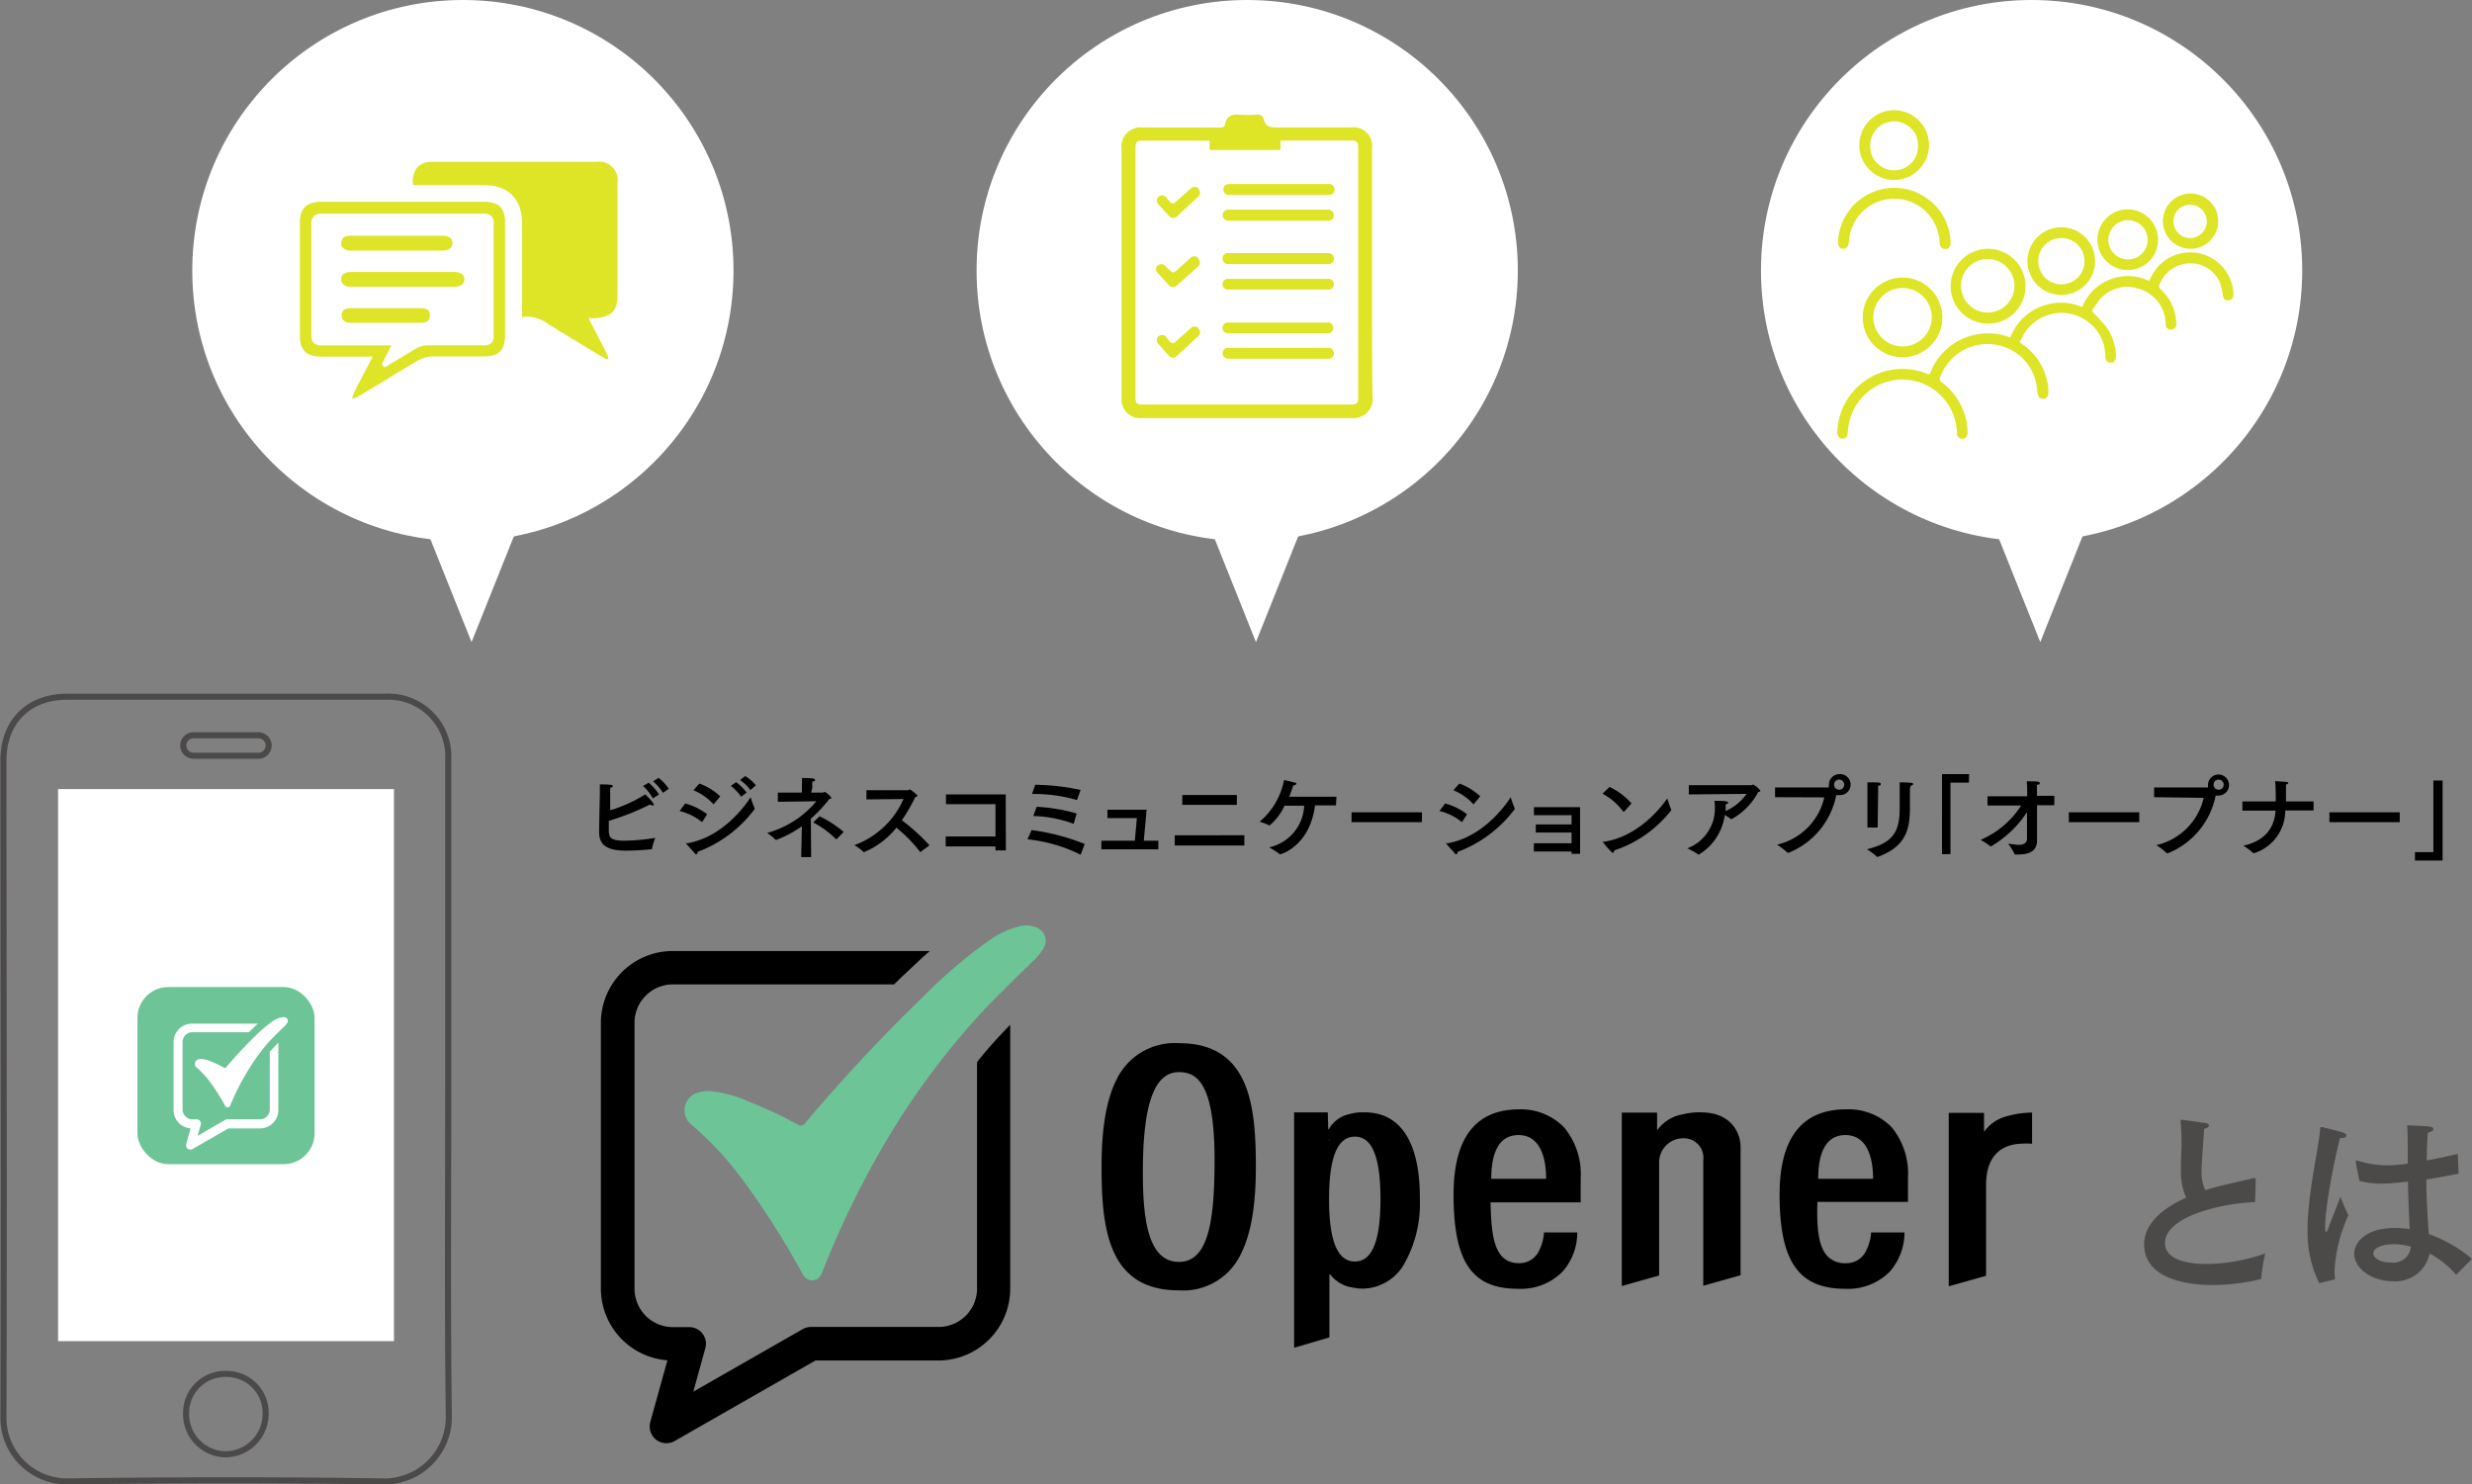 <svg xmlns="http://www.w3.org/2000/svg" viewBox="0 0 268.19 161.07"><rect x="0" y="0" width="268.19" height="161.07" fill="#808080" stroke="none"/><defs><style>.cls-1{fill:#fff}.cls-2{fill:#dee426}.cls-4{fill:#6dc497}</style></defs><g id="レイヤー_2" data-name="レイヤー 2"><g id="レイヤー_1-2" data-name="レイヤー 1"><circle class="cls-1" cx="50.22" cy="29.36" r="29.36"/><path class="cls-1" d="M44.21 52.29l6.95 17.38 7.18-17.95"/><path class="cls-2" d="M64.75 17.56H47a2.23 2.23 0 00-1.75.62 2.5 2.5 0 00-.42 1.91h7.71c2.6 0 4.1 1.51 4.1 4.14v10.19a3 3 0 01.65-.07 4.29 4.29 0 012.3.89l.31.18c1.82 1.12 3.7 2.27 5.56 3.38a1.8 1.8 0 00.54.2 1.47 1.47 0 00-.11-.5c-.45-.9-.91-1.79-1.4-2.73l-.64-1.24h.76c1.81-.2 2.39-.83 2.39-2.63V19.83a2 2 0 00-2.25-2.27z"/><path class="cls-2" d="M52.51 21.9H34.83c-1.56 0-2.28.71-2.29 2.24v12.3c0 1.55.71 2.25 2.28 2.25h5.62L39.75 40c-.5 1-1 1.87-1.41 2.77a1.41 1.41 0 00-.11.48 1.35 1.35 0 00.48-.13l2.69-1.63c1.28-.78 2.61-1.59 3.93-2.36a3.57 3.57 0 011.6-.46h5.62c1.57 0 2.24-.68 2.25-2.27V24.2c.01-1.61-.67-2.3-2.29-2.3zm.81 15.32a1.21 1.21 0 01-.9.25h-6.11a2.64 2.64 0 00-1.12.32c-.81.46-1.62 1-2.41 1.44l-.93.57-.12.07-.32-.32 1.05-2.07h-7.5a1.25 1.25 0 01-.91-.26 1.22 1.22 0 01-.27-.92v-12a1 1 0 011.13-1.12h17.52a1.17 1.17 0 01.88.26 1.07 1.07 0 01.25.85v12.13a1.14 1.14 0 01-.24.8z"/><path class="cls-2" d="M49.24 29.51H38.17c-1 0-1.14.42-1.15.78a.74.74 0 00.19.54 1.4 1.4 0 001 .29h11c.43 0 1.15-.11 1.17-.8a.71.71 0 00-.18-.51 1.36 1.36 0 00-.96-.3zM38.1 27.19h9.84c.43 0 1.14-.11 1.15-.81a.69.69 0 00-.19-.51 1.35 1.35 0 00-.95-.29h-9.86c-.72 0-1 .21-1.07.77a.67.67 0 00.17.54 1.19 1.19 0 00.91.3zm7.53 6.25h-7.56c-1 0-1 .59-1 .79 0 .65.57.8 1 .8h7.56c.69 0 1-.27 1-.8.04-.34-.06-.79-1-.79z"/><circle class="cls-1" cx="135.31" cy="29.36" r="29.36"/><path class="cls-1" d="M129.31 52.29l6.95 17.38 7.17-17.95"/><path class="cls-2" d="M148.85 33V16.08a2 2 0 00-2.25-2.25h-8.15c-.83 0-1.18-.21-1.34-.88a.64.64 0 00-.74-.5h-.07a14.74 14.74 0 01-1.88 0c-.86-.09-1.34.22-1.5 1-.07.3-.23.39-.64.39H124a2.07 2.07 0 00-2.32 2.34v27.19a2 2 0 002.07 2h23.08a2.34 2.34 0 001.15-.33 2.07 2.07 0 00.93-2c-.06-3.3-.06-6.69-.06-10.04zM131.3 16.28h7.52a.1.1 0 00.1-.11v-.92h7.59c.72 0 .84.11.84.84v27c0 .67-.12.8-.77.8H124c-.7 0-.81-.12-.81-.81v-27c0-.7.12-.82.81-.82h7.24v.92a.11.11 0 00.06.1z"/><rect class="cls-2" x="132.63" y="27.46" width="12.09" height="1.2" rx=".58"/><path class="cls-2" d="M133.23 21.14h10.9a.59.59 0 100-1.17h-10.9a.59.59 0 000 1.17z"/><rect class="cls-2" x="132.65" y="22.75" width="12.07" height="1.2" rx=".58"/><path class="cls-2" d="M133.21 31.42h10.93a.58.58 0 100-1.16h-10.93a.58.58 0 100 1.16zM144.14 35h-10.93a.58.58 0 00-.58.58.58.58 0 00.58.58h10.93a.59.59 0 000-1.17z"/><rect class="cls-2" x="132.64" y="37.74" width="12.08" height="1.19" rx=".58"/><path class="cls-2" d="M130 35.59a.56.56 0 00-.79 0l-1.75 1.55a.36.36 0 01-.26.09.34.34 0 01-.24-.13l-.46-.55a.55.55 0 00-.39-.2.6.6 0 00-.43.15.55.55 0 00-.18.38.56.56 0 00.14.41l1.2 1.33a.6.6 0 00.42.19.53.53 0 00.37-.15l2.37-2.18a.54.54 0 00.19-.39.53.53 0 00-.14-.4zm0-15.15a.56.56 0 00-.79 0l-1.75 1.54a.3.3 0 01-.25.09.36.36 0 01-.23-.11l-.49-.56a.55.55 0 00-.39-.2.59.59 0 00-.43.17.55.55 0 000 .78l1.19 1.32a.58.58 0 00.42.18.57.57 0 00.37-.14l2.35-2.18a.54.54 0 00.19-.39.56.56 0 00-.14-.41zM126.86 31a.58.58 0 00.39.15.54.54 0 00.38-.14L130 28.9a.55.55 0 000-.79V28a.54.54 0 00-.39-.19.56.56 0 00-.41.14l-1.68 1.51a.34.34 0 01-.46 0l-.67-.63a.57.57 0 00-.81 0 .55.55 0 000 .77z"/><circle class="cls-1" cx="220.41" cy="29.36" r="29.36"/><path class="cls-1" d="M214.4 52.29l6.95 17.38 7.17-17.95"/><g id="LN7oPW"><path class="cls-2" d="M209.36 40.62a6.71 6.71 0 018.73-4 5.93 5.93 0 013.21-3.31 6 6 0 014.61 0 5.33 5.33 0 017.25-2.83c.1-.19.19-.39.29-.57a4.7 4.7 0 018.86 1.92.87.87 0 01-.16.6.74.74 0 01-.57.15c-.28 0-.37-.28-.42-.54a7.59 7.59 0 00-.35-1.46 3.47 3.47 0 00-3.37-2 3.57 3.57 0 00-3.15 2.29.4.4 0 00.12.51 5.2 5.2 0 011.7 3.81.58.58 0 01-.56.59.57.57 0 01-.59-.55 6.54 6.54 0 00-.09-.89 4.05 4.05 0 00-3.05-3.07 3.92 3.92 0 00-4.12 1.35 11.72 11.72 0 00-.75 1.15 22.56 22.56 0 011.53 1.66 5.53 5.53 0 011.08 3.17c0 .46-.18.73-.55.75s-.59-.25-.61-.7a4.57 4.57 0 00-1.77-3.65 4.75 4.75 0 00-6.89 1c-.2.28-.33.6-.5.89s-.07.3.12.42a6.57 6.57 0 012.87 4.91v.34c0 .44-.2.7-.55.72s-.57-.24-.62-.66a8.63 8.63 0 00-.3-1.61 5.38 5.38 0 00-5.13-3.68 5.45 5.45 0 00-5.15 3.63.35.35 0 00.12.47 7 7 0 012.87 5.42c0 .4-.11.64-.39.73a.58.58 0 01-.77-.59 6 6 0 00-.7-2.67 5.91 5.91 0 00-11 1.55 8.08 8.08 0 00-.15 1.1c0 .38-.24.63-.55.63a.59.59 0 01-.58-.67 7.08 7.08 0 019.76-6.37z"/><path class="cls-2" d="M202.09 34.42a4.32 4.32 0 114.32 4.34 4.31 4.31 0 01-4.32-4.34zm4.33 3.17a3.17 3.17 0 10-3.18-3.16 3.17 3.17 0 003.18 3.16zM215.63 27a4.06 4.06 0 11-4 4.07 4.05 4.05 0 014-4.07zm-2.88 4a2.9 2.9 0 102.9-2.89 2.88 2.88 0 00-2.9 2.89zm10.87 1a3.67 3.67 0 113.68-3.64 3.66 3.66 0 01-3.68 3.64zm-2.49-3.67a2.51 2.51 0 102.5-2.5 2.5 2.5 0 00-2.5 2.46zm9.73.97a3.29 3.29 0 113.27-3.3 3.28 3.28 0 01-3.27 3.3zm0-5.41A2.13 2.13 0 10233 26a2.13 2.13 0 00-2.13-2.11zm6.67-2.89a3 3 0 11-2.87 3.16 3 3 0 012.87-3.16zm1.89 3a1.82 1.82 0 00-1.91-1.79 1.81 1.81 0 101.91 1.79z"/></g><path class="cls-2" d="M209.14 21.58a7.35 7.35 0 00-1.3-.74 6.11 6.11 0 00-8.43 5.5.71.71 0 00.18.5.55.55 0 00.41.16c.32 0 .53-.24.57-.63a8.86 8.86 0 01.13-.92 4.92 4.92 0 019.15-1.29 5.2 5.2 0 01.59 2.22.63.63 0 00.26.53.51.51 0 00.32.1.69.69 0 00.2 0c.29-.09.42-.34.4-.73a6.05 6.05 0 00-2.48-4.7zm-3.64-2.06a3.78 3.78 0 10-3.78-3.78 3.76 3.76 0 003.78 3.78zm-2.59-3.77a2.59 2.59 0 012.57-2.59 2.68 2.68 0 011.88.79 2.47 2.47 0 01.73 1.77 2.6 2.6 0 11-5.19 0z"/><path class="cls-1" d="M42.74 145.52v-59.9H6.3v59.9z"/><path d="M48.63 118.18c0 11.75-.09 23.51.06 35.25a7 7 0 01-7.32 7.31c-11.35-.17-22.7-.15-34 0a6.91 6.91 0 01-7-7c.08-23.74 0-47.48 0-71.22 0-4.2 2.71-6.92 6.9-6.92h34.52a6.5 6.5 0 016.84 6.88zM29.15 80.9h0A1.12 1.12 0 0028 79.78h-7a1.12 1.12 0 00-1.12 1.12h0A1.12 1.12 0 0021 82h7a1.12 1.12 0 001.15-1.1zm-4.57 68.18a4.23 4.23 0 00-4.39 4.26 4.35 4.35 0 004.23 4.46 4.39 4.39 0 004.4-4.31 4.23 4.23 0 00-4.24-4.41z" fill="none" stroke="#4c4949" stroke-miterlimit="10" stroke-width=".66" id="gNCM02"/><rect class="cls-4" x="14.91" y="107.1" width="19.22" height="19.22" rx="3.35"/><path class="cls-1" d="M29.27 114.1v6.28a1.07 1.07 0 01-1.07 1.07h-3.53a.46.46 0 00-.23.06l-3 1.73.34-1.21a.44.44 0 00-.08-.4.45.45 0 00-.37-.18h-.46a1.07 1.07 0 01-1.06-1.07V113a1.06 1.06 0 011.02-1H27l.23-.22c.24-.24.49-.47.76-.71h-7.16a2 2 0 00-2 2v7.37a2 2 0 001.85 2l-.48 1.71a.46.46 0 00.16.49.53.53 0 00.29.1.46.46 0 00.23-.06l3.9-2.24h3.42a2 2 0 002-2v-7.31l-.51.54z"/><path class="cls-1" d="M21.82 114.9a3.38 3.38 0 011.13.3 11 11 0 011.34.64.15.15 0 00.22 0c1-1.21 2.11-2.38 3.25-3.49a13.66 13.66 0 011.8-1.52 2.36 2.36 0 011-.44.59.59 0 01.37 0 .39.39 0 01.23.61 1.44 1.44 0 01-.27.33c-.6.58-1.2 1.15-1.76 1.77a21.56 21.56 0 00-2.49 3.5 25.29 25.29 0 00-1.64 3.3c-.05.13-.12.24-.28.25s-.25-.08-.32-.21a21.57 21.57 0 00-1.66-2.6 9.13 9.13 0 00-1.44-1.54.51.51 0 01.17-.84 1.07 1.07 0 01.35-.06z" id="gfYiMs"/><path d="M244.66 130.43c-4.1.17-9.78 1.69-9.78 4.45 0 2 3 2.27 4.49 2.27a19.72 19.72 0 006.39-1.15 18.81 18.81 0 00-.43 2.65c0 .09 0 .13-.11.15a22.17 22.17 0 01-5.14.63c-1 0-7.46 0-7.46-4.42 0-2.24 2-3.91 4.56-5.06a6.93 6.93 0 01-.57-2.86c0-.76 0-1.65.07-2.67 0-.69 0-1.67-.11-2.71v-.1c0-.07 0-.11.09-.11s1.86.24 2.64.37c.22 0 .35.15.35.26s-.15.26-.52.36c-.28 4-.28 4.15-.28 4.51a4.69 4.69 0 00.41 2.15c.63-.22 1.28-.39 2-.56 1-.26 2.36-.52 3.21-.76a.26.26 0 01.11 0c.11 0 .15.06.15.17zm6.96 8.8a12.22 12.22 0 01-1.26-5.85 7.31 7.31 0 010-.82c.23-4.21 1.17-7.79 1.36-10.09 0-.13 0-.17.11-.17a.4.4 0 01.13 0c2.28.56 2.6.65 2.6.89s-.26.3-.69.3a67.35 67.35 0 00-1.45 7.57 16.36 16.36 0 00-.16 1.95v.24c0 .3.05.46.09.46s.17-.18.28-.5c.18-.57.67-1.69 1.28-3.36 0 0 .54 1.38.87 2a16.78 16.78 0 00-1.5 5.92 5.26 5.26 0 00.05.89c0 .13 0 .13-.11.18zm15.12-11.88c-1.22.24-2.39.46-3.5.63 0 2.34.16 4.36.26 5.92a15.2 15.2 0 014.69 2.69l-1.63 1.65s-.06.06-.08.06-.05 0-.09-.06a9.56 9.56 0 00-2.8-2.22 3.77 3.77 0 01-4 3c-2.19 0-4.18-1.33-4.18-3 0-1 1-2.78 4.44-2.78a10 10 0 011.58.13c-.06-1.23-.15-3.12-.19-5.16-.95.11-2.13.22-2.86.22a9.2 9.2 0 01-2.41-.3l-.39-2a.23.23 0 010-.11.08.08 0 01.09-.09.18.18 0 01.1 0 10.93 10.93 0 003.1.52 17.56 17.56 0 002.35-.19v-1.63c0-.8 0-1.64-.07-2.53 0 0 1.69.06 2.3.13.39 0 .56.15.56.28s-.21.3-.6.39c-.07.56-.09 1.45-.11 1.67 0 .45 0 .91-.05 1.34 1.09-.19 2.22-.43 3.39-.71zm-7.05 7.65c-1.17 0-2.21.39-2.21 1 0 .41.6 1 2 1a1.91 1.91 0 002.08-1.73 7 7 0 00-1.87-.27z" fill="#4c4949"/><path d="M106 115.24v24.57a4.17 4.17 0 01-4.16 4.17H88a1.85 1.85 0 00-.9.23L75.22 151l1.31-4.74a1.8 1.8 0 00-1.75-2.26H73a4.17 4.17 0 01-4.16-4.17V111a4.17 4.17 0 014.16-4.19h24l.88-.86c1-.91 1.94-1.85 3-2.76H73a7.8 7.8 0 00-7.81 7.81v28.83a7.81 7.81 0 007.22 7.77l-1.86 6.7a1.83 1.83 0 00.64 1.92 1.81 1.81 0 002 .14l15.28-8.74h13.34a7.8 7.8 0 007.79-7.79v-28.64c-.68.7-1.35 1.41-2 2.14s-1.08 1.26-1.6 1.91z"/><path class="cls-4" d="M76.85 118.38a13 13 0 014.41 1.16 46 46 0 015.26 2.46.57.57 0 00.86-.17 184.55 184.55 0 0112.72-13.63 53.19 53.19 0 017-6 9.62 9.62 0 013.7-1.74 2.86 2.86 0 011.48.12 1.55 1.55 0 01.88 2.41 6.12 6.12 0 01-1.06 1.27c-2.32 2.28-4.7 4.51-6.86 7a82.68 82.68 0 00-9.76 13.67 100 100 0 00-6.23 13c-.2.51-.47.93-1.07 1a1.26 1.26 0 01-1.18-.83 87.32 87.32 0 00-6.5-10.18 35.35 35.35 0 00-5.62-6 2 2 0 01.65-3.3 4 4 0 011.32-.24z" id="gfYiMs-2" data-name="gfYiMs"/><path d="M127.9 113.19a7 7 0 00-6.79 4c-1.08 2.15-1.6 5.23-1.6 9.39 0 3.29.16 6.67 1.31 9.23 1.27 2.83 3.59 4.2 7.08 4.2a6.91 6.91 0 006.75-4c1.08-2.16 1.6-5.23 1.6-9.4 0-3.28-.16-6.67-1.3-9.22-1.27-2.82-3.57-4.2-7.05-4.2zm0 23.73c-3.44 0-3.91-4.92-3.91-9.73 0-7.41 1.25-10.86 3.91-10.86 1.91 0 3.87 1.12 3.87 9.48 0 6.67-.66 11.11-3.87 11.11zm20.1-16.23h-.21a4.56 4.56 0 00-1.35.19 3.37 3.37 0 00-2.28 1.65h-.06l-.05-1.83h-3.65v25.54l3.83-1.13v-6.8a.05.05 0 010-.05.06.06 0 01.06 0 3.81 3.81 0 002.63 1.47 4.42 4.42 0 00.92.09h.1a5.27 5.27 0 004.4-2.67 13.32 13.32 0 001.7-7.1c.03-4.26-1.04-9.36-6.04-9.36zm-3.8 3.07v-.05a.06.06 0 01.06-.06.13.13 0 010 .06zm2.8 13.12c-1.89 0-2.81-2.21-2.81-6.77s.92-6.78 2.81-6.78 2.77 2.28 2.77 6.78-.89 6.77-2.77 6.77zm17.82-16.51c-4.73 0-7.12 3.11-7.12 9.24 0 7.36 2 10.23 7 10.23a6.35 6.35 0 004.86-1.9 6.43 6.43 0 001.56-4.22h-3.61a5.09 5.09 0 01-.63 2.17 2.34 2.34 0 01-2.09 1.17c-2.76 0-3-3.12-3.08-6.6h9.78v-2.66a7.9 7.9 0 00-1.79-5.46 6.52 6.52 0 00-4.88-1.97zm2.85 7.54h-5.88a.06.06 0 010-.06c0-2.14.51-4.69 2.95-4.69 2.73 0 3 3.28 3 4.69a.06.06 0 01-.07.06zm16.98-7.22h-.08a7.62 7.62 0 00-2.08.24 4.19 4.19 0 00-2.65 1.65h-.06c-.06 0 0 0 0 0v-1.86h-3.83v18.82l4.05-1.14v-12.16a2.62 2.62 0 012.68-2.73 2.11 2.11 0 012.11 2.37v13.63l4.05-1.14v-13.86c0-1.86-1.28-3.76-4.13-3.81zm15.64-.32c-4.79 0-7.22 3.11-7.22 9.24 0 7.27 2.06 10.23 7.13 10.23a6.35 6.35 0 004.86-1.9 6.48 6.48 0 001.56-4.22H203a5 5 0 01-.64 2.17 2.31 2.31 0 01-2.08 1.17 2.59 2.59 0 01-2-.74c-1.09-1.13-1.18-3.48-1.11-5.86v-.05H207v-2.66a7.9 7.9 0 00-1.79-5.46 6.52 6.52 0 00-4.92-1.92zm2.84 7.54h-5.87a.06.06 0 010-.06c0-2.14.51-4.69 2.95-4.69 2.73 0 3 3.28 3 4.69a.06.06 0 01-.08.06zm14.59-6.79a4.27 4.27 0 00-2.42 1.63h-.05v-2h-3.83v18.82l4.05-1.14v-9.85c0-3.78 2.36-4.43 3.77-4.48a7 7 0 011.22 0v-3.38a10.31 10.31 0 00-2.74.4zM66.05 89.07v.91c0 .83.06 1.24 1.71 1.24a21.91 21.91 0 003.33-.31 8.93 8.93 0 00-.36 1.18s0 .06-.07.06c-.86.09-1.93.15-2.74.15-2.15 0-2.92-.67-2.92-2 0-.74.08-4.19.08-4.19v-1c.25 0 1 0 1.26.07.1 0 .15.07.15.12s-.1.16-.29.19v2.43a15.4 15.4 0 003.79-1.72c.23.18.93.91.93 1.11s0 .08-.11.08a.67.67 0 01-.3-.09 28.81 28.81 0 01-4.46 1.77zm4.78-2.44a5.13 5.13 0 00-1.07-1.35l.62-.35a5.2 5.2 0 011.11 1.28zm1.09-.6a5.42 5.42 0 00-1.06-1.25l.59-.38a5.52 5.52 0 011.11 1.18zm4.25 3.18A6.09 6.09 0 0073.73 88l.61-.82a6.79 6.79 0 012.38 1.17zm-.62 3.48s-.11 0-.19-.12-.72-.78-.88-1 0-.06.08-.07c3.69-.64 6.11-3.81 6.88-5a9.82 9.82 0 00.44 1.23v.05a13.72 13.72 0 01-6.19 4.65c0 .13-.05.26-.14.26zm1.86-5.41a5.79 5.79 0 00-2.18-1.53l.64-.73a6.39 6.39 0 012.27 1.39zm3-.83a5.65 5.65 0 00-1.12-1.18l.57-.4A5 5 0 0181 86zm1-.72a4.88 4.88 0 00-1.12-1.1l.56-.42a4.36 4.36 0 011.15 1zM88 86h1.24c.11 0 .15-.08.22-.08a2 2 0 01.74.64c0 .07-.09.1-.23.14a14.7 14.7 0 01-2 2.13L88 93h-1.08l.08-3.35a12 12 0 01-2.77 1.48.07.07 0 01-.06 0 6.72 6.72 0 00-.95-.75 10.64 10.64 0 005.35-3.44l-4.18.06v-1H87v-.78a6.15 6.15 0 000-.8c1.29 0 1.42.07 1.42.2s-.11.16-.29.19a5.94 5.94 0 000 .67zm2.76 5.06a.09.09 0 01-.06 0 9.81 9.81 0 00-2.48-1.82l.69-.67a11.78 11.78 0 012.62 1.7zM94 86.74v-1h4.51c.08 0 .12-.08.19-.08s.82.54.82.67-.09.13-.22.15A18.26 18.26 0 0197.84 89a22 22 0 013 2.72l-1 .74a15.51 15.51 0 00-2.59-2.65 8.75 8.75 0 01-3.49 2.64.07.07 0 01-.06 0 6.3 6.3 0 00-1-.75 9.29 9.29 0 005.32-5zm15.13 5.53H108v-.43h-5.4v-1.08h5.4v-3.5h-5.37V86.2h6.48zm8.11.47a16.85 16.85 0 00-5.77-1.67l.45-1a23.23 23.23 0 015.76 1.51zm-.4-5.93a16.62 16.62 0 00-4.87-.66l.34-1a25.36 25.36 0 014.93.56zm-.36 2.58a13.62 13.62 0 00-4.38-.85l.37-1a19.1 19.1 0 014.34.73zm7.61 1.83h1.58v.94h-6.18v-.94h3.63l.22-2.45h-3.19v-.91h4.25zm10.91.52h-7.55v-1.11H135zm-.81-4.41h-5.92v-1.07h5.92zm10.75.06h-2.27c-.58 4.46-3.73 5.3-3.75 5.3a.09.09 0 01-.07 0 9.2 9.2 0 00-1.16-.75 4.83 4.83 0 003.8-4.52h-2.13a6.09 6.09 0 01-1.63 2.15 6.85 6.85 0 00-1.07-.41 7.88 7.88 0 002.65-4.52s.82.18 1.11.26.22.1.22.16-.15.15-.34.16a12.77 12.77 0 01-.43 1.23h5.12zm9.33 1.82h-7.64v-1.07h7.64zm4.34 0a6.09 6.09 0 00-2.44-1.21l.61-.82a6.79 6.79 0 012.38 1.17zm-.61 3.48c-.05 0-.11 0-.19-.12s-.72-.78-.87-1 0-.06.09-.07c3.69-.64 6.1-3.81 6.87-5a9.82 9.82 0 00.44 1.23.06.06 0 010 .05 13.72 13.72 0 01-6.19 4.65c-.02.13-.07.26-.15.26zm1.86-5.41a5.79 5.79 0 00-2.18-1.53l.65-.73a6.44 6.44 0 012.26 1.39zm11.57 5.36h-.93v-.25h-4.09v-.89h4.09v-1.17h-3.88v-.88h3.88v-1h-4.08v-.87h5zm4.78-4.58h-.11a6.68 6.68 0 00-2.24-1.94l.76-.73a7.09 7.09 0 012.38 1.79zM175 92.54c-.18 0-1.11-1.14-1.11-1.2s0 0 .08 0c3.86-.56 6.34-3.88 6.92-4.71a9.85 9.85 0 00.43 1.22.14.14 0 010 .06 13 13 0 01-6.18 4.36c-.02.17-.07.27-.14.27zm8.22-6.34v-1H190c.07 0 .12-.07.2-.07a2.39 2.39 0 01.79.66c0 .07-.09.12-.24.15a7.14 7.14 0 01-2.89 2.94h-.06a4.23 4.23 0 00-.68-.44 5.94 5.94 0 01-2.8 4.28h-.06a9.2 9.2 0 00-1.21-.67 4.61 4.61 0 003-4.39 5.06 5.06 0 00-.05-.77s1.07 0 1.25.06.25.08.25.14-.11.15-.28.19V88a5.45 5.45 0 002.27-1.86zm9.36.3v-1.06h5.84a1.15 1.15 0 010-.26 1.14 1.14 0 011.11-1.18 1.14 1.14 0 110 2.27 1.1 1.1 0 01-.31 0 8.5 8.5 0 01-5.15 6.25h-.15a7.32 7.32 0 00-1.13-.87 6.83 6.83 0 005.13-5.13zm6.95-1.91a.55.55 0 000 1.1.55.55 0 100-1.1zm7.68 1.35v1.85c0 2.7-.83 4.19-3.49 5.19a.09.09 0 01-.07 0 7.31 7.31 0 00-1.1-.83c2.87-.72 3.55-1.89 3.55-4.53v-2.73s.88 0 1.29.06c.12 0 .17.06.17.12s-.1.17-.27.19c-.08.23-.08.48-.08.68zm-3.5 3.85h-1.11v-4.9c1.34 0 1.44 0 1.44.18s-.11.16-.28.19v.78zm9.9-4.87h-2v7.76h-.92V84h2.94zm9.26 2.45H221v3.82c0 1.31-1.07 1.53-2.11 1.53h-.24s-.07 0-.09-.06a6 6 0 00-.69-1.1c.36 0 .8.11 1.18.11s.86-.13.86-.66v-2.89a11.76 11.76 0 01-3.91 3.72h-.05a7 7 0 00-1.07-.71 9.81 9.81 0 004.4-3.73h-3.65v-1h4.3v-.62a8.77 8.77 0 00-.05-1c1.16 0 1.41 0 1.41.18s-.11.17-.3.21v1.18h1.89zm9.22 1.84h-7.64v-1.07h7.64zm1.61-2.71v-1.06h5.85a1.15 1.15 0 010-.26 1.14 1.14 0 111.14 1.14 1.1 1.1 0 01-.31 0 8.51 8.51 0 01-5.16 6.25h-.15a6.87 6.87 0 00-1.13-.87 6.83 6.83 0 005.14-5.13zm7-1.91a.55.55 0 10.55.55.55.55 0 00-.59-.55zm10.3 3.35h-3.07a4.85 4.85 0 01-3.4 4.64h-.06a7.17 7.17 0 00-1.08-.82c2.65-.6 3.37-2.23 3.49-3.8h-3.6v-1h3.62c0-.71 0-1.65-.07-2.2 0 0 .93.05 1.25.09.11 0 .18.06.18.11s-.08.13-.25.17v1.83H251zm9.35 1.27h-7.63v-1.07h7.63zm4.65 4.16h-3v-.91h2v-7.77h1z"/></g></g></svg>
